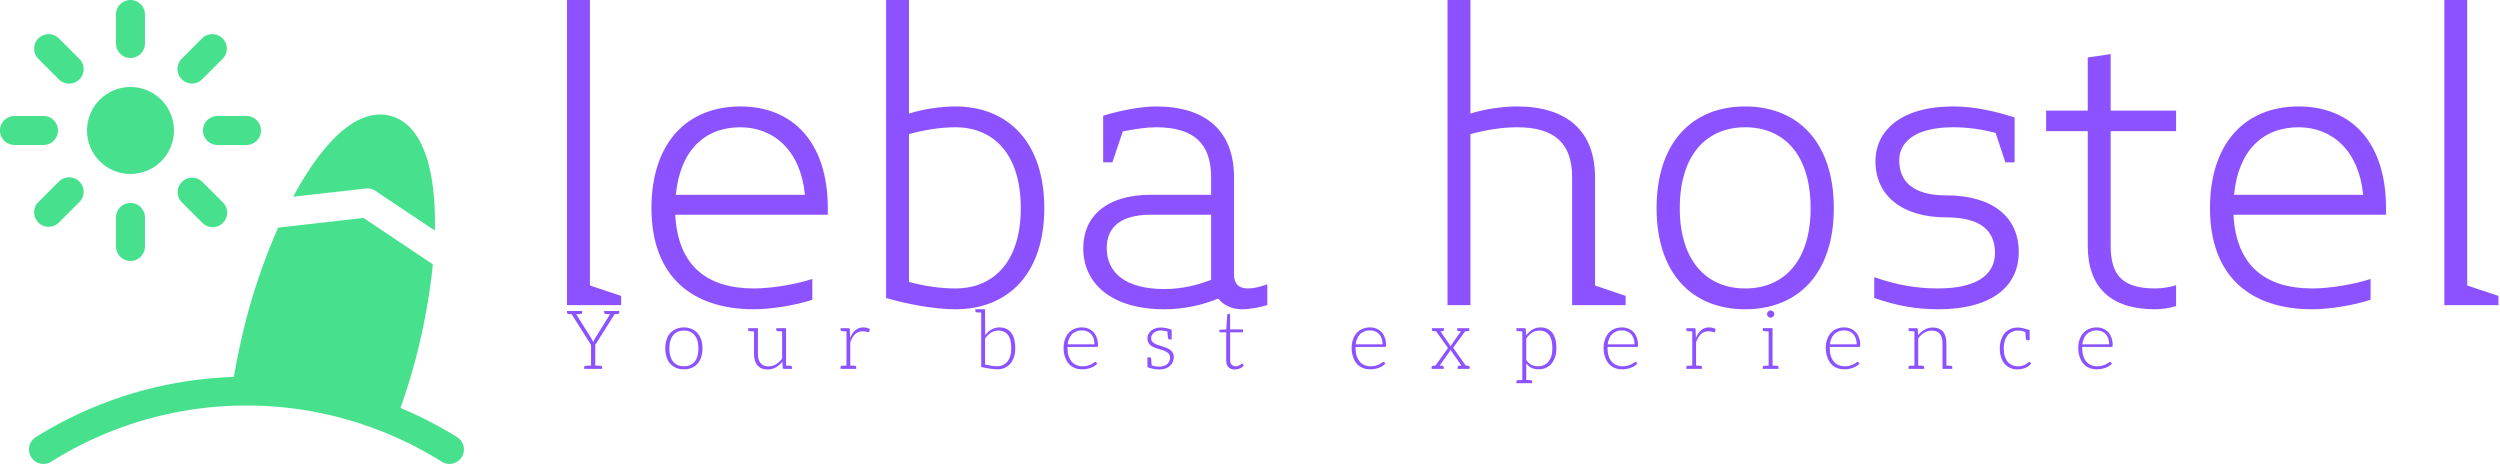<svg data-v-423bf9ae="" xmlns="http://www.w3.org/2000/svg" viewBox="0 0 485 90" class="iconLeftSlogan"><!----><!----><!----><g data-v-423bf9ae="" id="11d3c118-97bf-4a2b-8e48-dd5eea1eb9ce" fill="#8C52FF" transform="matrix(5.769,0,0,5.769,102.5,-9.5367431640625e-7)"><path d="M3.12 10.26L3.12 9.95L2.07 9.60L2.07 0L1.30 0L1.30 10.26ZM10.07 7C10.07 4.79 8.90 3.58 7.13 3.58C5.35 3.58 4.14 4.79 4.14 7C4.14 9.28 5.49 10.40 7.59 10.40C8.18 10.40 9.02 10.26 9.55 10.08L9.55 9.38C9.02 9.56 8.18 9.70 7.59 9.70C6.03 9.70 5.03 8.96 4.94 7.22L10.07 7.22C10.07 7.15 10.07 7.07 10.07 7ZM9.30 6.55L4.96 6.55C5.10 5.07 5.92 4.28 7.13 4.28C8.26 4.28 9.16 5.07 9.30 6.55ZM17.35 7C17.35 4.79 16.14 3.58 14.36 3.58C13.87 3.58 13.26 3.67 12.80 3.82L12.80 0L12.03 0L12.03 10.02C12.70 10.22 13.65 10.40 14.36 10.40C16.14 10.40 17.35 9.20 17.35 7ZM16.56 7C16.56 8.76 15.68 9.70 14.36 9.70C13.85 9.70 13.31 9.62 12.80 9.48L12.80 4.51C13.31 4.37 13.85 4.28 14.36 4.28C15.68 4.28 16.56 5.22 16.56 7ZM24.85 10.26L24.85 9.56C24.65 9.63 24.43 9.70 24.19 9.70C23.87 9.70 23.73 9.52 23.73 9.23L23.73 5.96C23.73 4.41 22.79 3.58 21.11 3.58C20.61 3.58 19.92 3.71 19.33 3.89L19.33 5.46L19.64 5.46L19.99 4.42C20.38 4.34 20.79 4.28 21.11 4.28C22.37 4.28 22.96 4.82 22.96 5.96L22.96 6.55L20.94 6.55C19.39 6.55 18.66 7.32 18.66 8.34C18.66 9.53 19.60 10.40 21.39 10.40C22.04 10.40 22.67 10.26 23.20 10.04C23.38 10.28 23.70 10.40 23.98 10.40C24.30 10.40 24.61 10.33 24.85 10.26ZM22.96 9.41C22.50 9.59 21.97 9.72 21.39 9.72C20.09 9.72 19.45 9.18 19.45 8.34C19.45 7.67 19.88 7.22 20.94 7.22L22.96 7.22ZM36.90 10.26L36.90 9.95L35.87 9.60L35.87 5.96C35.87 4.41 34.93 3.58 33.25 3.58C32.76 3.58 32.14 3.67 31.68 3.82L31.68 0L30.91 0L30.91 10.26L31.68 10.26L31.68 4.51C32.20 4.37 32.73 4.28 33.25 4.28C34.51 4.28 35.10 4.82 35.10 5.96L35.10 10.26ZM43.90 7C43.90 4.79 42.70 3.58 40.92 3.58C39.14 3.58 37.94 4.79 37.94 7C37.94 9.20 39.14 10.40 40.92 10.40C42.70 10.40 43.90 9.20 43.90 7ZM43.12 7C43.12 8.76 42.24 9.70 40.92 9.70C39.61 9.70 38.72 8.76 38.72 7C38.72 5.22 39.61 4.28 40.92 4.28C42.24 4.28 43.12 5.22 43.12 7ZM50.12 8.48C50.12 7.28 49.22 6.57 47.68 6.57C46.56 6.57 46.10 6.10 46.10 5.39C46.10 4.86 46.52 4.28 47.92 4.28C48.41 4.28 48.89 4.35 49.34 4.47L49.67 5.46L49.98 5.46L49.98 3.95C49.36 3.75 48.65 3.58 47.92 3.58C46.05 3.58 45.30 4.48 45.30 5.42C45.30 6.58 46.20 7.31 47.68 7.31C48.86 7.31 49.32 7.77 49.32 8.51C49.32 9.11 48.89 9.70 47.40 9.70C46.68 9.70 46.00 9.58 45.26 9.32L45.26 10.02C46.00 10.28 46.68 10.40 47.40 10.40C49.36 10.40 50.12 9.52 50.12 8.48ZM55.41 10.29L55.41 9.59C55.22 9.66 54.91 9.70 54.71 9.70C53.59 9.70 53.21 9.24 53.21 8.26L53.21 4.41L55.41 4.41L55.41 3.72L53.21 3.72L53.21 1.82L52.44 1.93L52.44 3.72L51.04 3.72L51.04 4.41L52.44 4.41L52.44 8.26C52.44 9.63 53.17 10.40 54.71 10.40C54.91 10.40 55.22 10.36 55.41 10.29ZM62.47 7C62.47 4.79 61.31 3.58 59.53 3.58C57.75 3.58 56.55 4.79 56.55 7C56.55 9.28 57.89 10.40 59.99 10.40C60.58 10.40 61.42 10.26 61.95 10.08L61.95 9.38C61.42 9.56 60.58 9.70 59.99 9.70C58.44 9.70 57.43 8.96 57.34 7.22L62.47 7.22C62.47 7.15 62.47 7.07 62.47 7ZM61.70 6.55L57.36 6.55C57.50 5.07 58.32 4.28 59.53 4.28C60.66 4.28 61.56 5.07 61.70 6.55ZM66.25 10.26L66.25 9.95L65.20 9.60L65.20 0L64.43 0L64.43 10.26Z"></path></g><!----><g data-v-423bf9ae="" id="519248bc-a213-4a4c-ab1d-a5bee2d3cd95" transform="matrix(5.625,0,0,5.625,9.5367431640625e-7,9.5367431640625e-7)" stroke="none" fill="#47E18E"><circle cx="4.5" cy="4.5" r="1.5"></circle><path d="M2 4.5a.5.5 0 00-.5-.5h-1a.5.5 0 000 1h1a.5.5 0 00.5-.5zM7 4.5a.5.5 0 00.5.5h1a.5.5 0 000-1h-1a.5.5 0 00-.5.5zM4 7.5v1a.5.5 0 001 0v-1a.5.5 0 00-1 0zM4.5 2a.5.5 0 00.5-.5v-1a.5.5 0 00-1 0v1a.5.5 0 00.5.5zM2.025 6.268l-.707.707a.5.5 0 00.707.707l.708-.708a.5.5 0 10-.708-.706zM6.621 2.879a.502.502 0 00.354-.146l.708-.708a.5.5 0 00-.707-.707l-.708.707a.5.5 0 00.353.854zM6.975 7.682a.5.5 0 10.707-.707l-.707-.707a.5.5 0 00-.707.707l.707.707zM2.025 2.732a.5.5 0 10.707-.707l-.707-.707a.5.5 0 00-.707.707l.707.707zM12.953 6.586l2.046 1.367c.044-2.052-.395-3.651-1.527-3.956-.393-.106-.809-.035-1.239.212-.717.413-1.454 1.332-2.122 2.576l2.498-.283a.507.507 0 01.344.084zM15.764 15.075a13.935 13.935 0 00-1.953-1.006c.174-.492.339-1.003.493-1.571.303-1.135.518-2.296.624-3.383l-2.391-1.598-2.944.334a21.231 21.231 0 00-1.087 3.102A25.75 25.75 0 008.064 13a13.741 13.741 0 00-6.828 2.075.5.5 0 00.528.85 12.667 12.667 0 0113.472 0 .5.5 0 00.528-.85z"></path></g><!----><g data-v-423bf9ae="" id="6dca4927-8659-4d3c-8dc9-e3a58cb95ec8" fill="#8C52FF" transform="matrix(1.134,0,0,1.134,109.615,55.885)"><path d="M8.83 3.92L8.76 3.92L8.20 3.92L8.09 3.92L6.69 3.92L6.69 4.19C6.69 4.34 6.79 4.42 6.97 4.44L7.08 4.44C7.14 4.44 7.21 4.45 7.32 4.45C7.43 4.45 7.56 4.47 7.70 4.47L5.11 8.64C5.04 8.75 4.98 8.85 4.94 8.95C4.90 9.04 4.86 9.16 4.82 9.25C4.77 9.16 4.73 9.04 4.69 8.95C4.65 8.85 4.59 8.75 4.52 8.64L1.92 4.47C2.06 4.47 2.18 4.45 2.30 4.45C2.41 4.45 2.49 4.44 2.55 4.44L2.65 4.44C2.83 4.42 2.93 4.34 2.93 4.19L2.93 3.92L1.53 3.92L1.41 3.92L0.85 3.92L0.78 3.92L0.34 3.92L0.34 4.19C0.34 4.34 0.43 4.42 0.62 4.44C0.85 4.45 1.04 4.47 1.13 4.47L4.45 9.73L4.45 13.26C4.28 13.26 4.13 13.27 3.99 13.27C3.85 13.27 3.75 13.29 3.68 13.29L3.56 13.29C3.37 13.30 3.28 13.38 3.28 13.54L3.28 13.82L4.45 13.82L5.17 13.82L6.34 13.82L6.34 13.54C6.34 13.38 6.26 13.30 6.08 13.29L5.94 13.29C5.87 13.29 5.77 13.27 5.63 13.27C5.49 13.27 5.33 13.26 5.17 13.26L5.17 9.73L8.48 4.47C8.60 4.47 8.76 4.45 9.00 4.44C9.18 4.42 9.28 4.34 9.28 4.19L9.28 3.92ZM20.34 6.73C19.84 6.73 19.39 6.83 19.00 7.00C18.61 7.17 18.27 7.41 17.99 7.71C17.71 8.02 17.51 8.40 17.37 8.85C17.23 9.30 17.15 9.79 17.15 10.33C17.15 10.88 17.23 11.37 17.37 11.80C17.51 12.24 17.71 12.63 17.99 12.94C18.27 13.24 18.61 13.48 19.00 13.65C19.39 13.82 19.84 13.90 20.34 13.90C20.85 13.90 21.28 13.82 21.67 13.65C22.06 13.48 22.40 13.24 22.67 12.94C22.93 12.63 23.16 12.24 23.30 11.80C23.44 11.37 23.51 10.88 23.51 10.33C23.51 9.79 23.44 9.30 23.30 8.85C23.16 8.40 22.93 8.02 22.67 7.71C22.40 7.41 22.06 7.17 21.67 7.00C21.28 6.83 20.85 6.73 20.34 6.73ZM20.34 13.38C19.92 13.38 19.56 13.31 19.25 13.17C18.94 13.03 18.68 12.82 18.47 12.56C18.26 12.29 18.12 11.97 18.00 11.59C17.89 11.21 17.85 10.79 17.85 10.33C17.85 9.87 17.89 9.45 18.00 9.07C18.12 8.69 18.26 8.37 18.47 8.11C18.68 7.84 18.94 7.62 19.25 7.48C19.56 7.34 19.92 7.27 20.34 7.27C20.76 7.27 21.11 7.34 21.42 7.48C21.73 7.62 21.99 7.84 22.20 8.11C22.41 8.37 22.57 8.69 22.67 9.07C22.76 9.45 22.82 9.87 22.82 10.33C22.82 10.79 22.76 11.21 22.67 11.59C22.57 11.97 22.41 12.29 22.20 12.56C21.99 12.82 21.73 13.03 21.42 13.17C21.11 13.31 20.76 13.38 20.34 13.38ZM38.54 13.29L38.47 13.29L38.36 13.29C38.32 13.29 38.25 13.27 38.15 13.27C38.05 13.27 37.94 13.26 37.81 13.26L37.81 6.85L37.14 6.86L36.13 6.86L36.13 7.13C36.13 7.28 36.23 7.36 36.41 7.38L36.48 7.38C36.51 7.38 36.55 7.39 36.60 7.39L36.81 7.39C36.90 7.39 37.02 7.41 37.14 7.41L37.14 12.08C36.83 12.49 36.47 12.81 36.08 13.05C35.69 13.27 35.27 13.40 34.82 13.40C34.20 13.40 33.74 13.20 33.45 12.84C33.15 12.46 33.00 11.96 33.00 11.30L33.00 6.85L32.33 6.86L31.32 6.86L31.32 7.13C31.32 7.28 31.42 7.36 31.60 7.38L31.67 7.38C31.70 7.38 31.74 7.39 31.78 7.39L31.99 7.39C32.09 7.39 32.20 7.41 32.33 7.41L32.33 11.30C32.33 11.70 32.38 12.07 32.48 12.39C32.58 12.71 32.72 12.99 32.91 13.22C33.11 13.44 33.33 13.62 33.63 13.75C33.92 13.87 34.26 13.93 34.65 13.93C35.17 13.93 35.64 13.80 36.06 13.57C36.48 13.33 36.86 13.01 37.18 12.60L37.24 13.64C37.24 13.76 37.32 13.82 37.45 13.82L37.81 13.82L38.82 13.82L38.82 13.54C38.82 13.38 38.72 13.30 38.54 13.29ZM51.63 6.80C51.45 6.76 51.27 6.73 51.06 6.73C50.51 6.73 50.05 6.89 49.67 7.21C49.29 7.53 49 7.98 48.78 8.54L48.72 7.07C48.72 6.99 48.69 6.93 48.66 6.90C48.64 6.87 48.58 6.86 48.50 6.86L48.15 6.86L48.15 6.86L47.14 6.86L47.14 7.13C47.14 7.31 47.24 7.36 47.40 7.38C47.49 7.38 47.57 7.38 48.15 7.41L48.15 13.26C47.57 13.29 47.49 13.29 47.40 13.29C47.24 13.30 47.14 13.36 47.14 13.54L47.14 13.82L48.15 13.82L48.80 13.82L48.80 13.82L49.81 13.82L49.81 13.54C49.81 13.36 49.71 13.30 49.55 13.29C49.46 13.29 49.38 13.29 48.80 13.26L48.80 9.30C49.01 8.68 49.29 8.20 49.63 7.88C49.97 7.56 50.40 7.39 50.93 7.39C51.07 7.39 51.20 7.41 51.31 7.42C51.42 7.43 51.53 7.45 51.60 7.48C51.69 7.50 51.73 7.53 51.79 7.55C51.84 7.56 51.88 7.57 51.91 7.57C52.00 7.57 52.04 7.53 52.05 7.46L52.14 7.00C51.98 6.92 51.81 6.85 51.63 6.80ZM76.31 7.63C75.84 7.04 75.17 6.73 74.31 6.73C73.81 6.73 73.35 6.86 72.94 7.10C72.53 7.34 72.18 7.66 71.88 8.06L71.86 3.63L71.20 3.63L70.20 3.63L70.20 3.91C70.20 4.06 70.28 4.14 70.46 4.16L70.55 4.16C70.57 4.16 70.60 4.17 70.64 4.17L70.85 4.17C70.95 4.17 71.08 4.19 71.20 4.19L71.20 13.16L71.20 13.51C72.44 13.78 73.36 13.90 73.99 13.90C74.48 13.90 74.91 13.80 75.29 13.62C75.67 13.44 75.98 13.19 76.24 12.87C76.51 12.54 76.69 12.15 76.83 11.72C76.97 11.28 77.03 10.79 77.03 10.29C77.03 9.10 76.79 8.22 76.31 7.63ZM76.19 11.55C76.08 11.93 75.92 12.26 75.71 12.53C75.50 12.81 75.25 13.01 74.94 13.16C74.63 13.31 74.27 13.38 73.86 13.38C73.50 13.38 72.83 13.29 71.86 13.09L71.86 8.62C72.16 8.20 72.49 7.87 72.87 7.63C73.25 7.39 73.65 7.27 74.12 7.27C74.83 7.27 75.39 7.52 75.77 8.01C76.15 8.50 76.34 9.25 76.34 10.29C76.34 10.75 76.30 11.17 76.19 11.55ZM88.44 6.73C87.95 6.73 87.50 6.83 87.11 7.00C86.72 7.17 86.39 7.41 86.13 7.71C85.86 8.02 85.65 8.39 85.51 8.81C85.37 9.23 85.29 9.69 85.29 10.19C85.29 10.78 85.37 11.31 85.53 11.77C85.68 12.24 85.89 12.61 86.17 12.94C86.45 13.26 86.79 13.50 87.18 13.66C87.57 13.83 88.00 13.90 88.48 13.90C88.75 13.90 89.01 13.89 89.26 13.83C89.52 13.78 89.77 13.71 89.99 13.62C90.22 13.54 90.43 13.44 90.61 13.31C90.79 13.19 90.94 13.06 91.06 12.92L90.87 12.70C90.85 12.66 90.79 12.63 90.73 12.63C90.69 12.63 90.61 12.66 90.51 12.74C90.41 12.82 90.27 12.91 90.09 13.01C89.92 13.10 89.70 13.17 89.45 13.26C89.19 13.34 88.89 13.38 88.54 13.38C88.14 13.38 87.79 13.31 87.47 13.17C87.15 13.03 86.88 12.84 86.66 12.57C86.44 12.31 86.27 11.97 86.14 11.58C86.02 11.19 85.96 10.71 85.96 10.19L85.96 10.07L90.99 10.07C91.06 10.07 91.10 10.05 91.13 10.01C91.15 9.97 91.18 9.90 91.18 9.80C91.18 9.31 91.11 8.88 90.97 8.50C90.83 8.12 90.65 7.78 90.40 7.53C90.16 7.28 89.87 7.08 89.53 6.94C89.19 6.80 88.83 6.73 88.44 6.73ZM88.45 7.24C88.77 7.24 89.05 7.29 89.32 7.41C89.59 7.52 89.81 7.67 89.99 7.88C90.17 8.09 90.33 8.33 90.43 8.62C90.52 8.92 90.58 9.25 90.58 9.63L85.99 9.63C86.03 9.27 86.11 8.93 86.24 8.64C86.37 8.34 86.53 8.09 86.74 7.88C86.95 7.67 87.21 7.52 87.49 7.41C87.77 7.29 88.09 7.24 88.45 7.24ZM103.96 11.06C103.85 10.86 103.71 10.71 103.53 10.57C103.35 10.43 103.14 10.32 102.91 10.23C102.69 10.15 102.44 10.05 102.20 9.98C101.96 9.91 101.72 9.83 101.49 9.76C101.26 9.69 101.05 9.59 100.87 9.49C100.69 9.39 100.55 9.27 100.44 9.13C100.32 8.99 100.27 8.81 100.27 8.58C100.27 8.40 100.30 8.23 100.38 8.08C100.46 7.92 100.58 7.77 100.73 7.64C100.87 7.52 101.05 7.43 101.26 7.36C101.47 7.29 101.70 7.25 101.95 7.25C102.31 7.25 102.68 7.31 103.05 7.43C103.07 7.60 103.08 7.77 103.10 7.92C103.11 8.08 103.11 8.19 103.12 8.27C103.14 8.36 103.14 8.43 103.14 8.44C103.15 8.67 103.25 8.78 103.45 8.78L103.78 8.78L103.78 7.11C103.05 6.86 102.44 6.75 101.93 6.75C101.58 6.75 101.26 6.80 100.98 6.90C100.70 7.00 100.45 7.14 100.25 7.31C100.06 7.48 99.90 7.69 99.79 7.91C99.68 8.13 99.64 8.37 99.64 8.62C99.64 8.92 99.69 9.16 99.81 9.35C99.92 9.55 100.06 9.70 100.24 9.84C100.42 9.98 100.62 10.09 100.86 10.18C101.08 10.26 101.32 10.35 101.57 10.42C101.81 10.49 102.05 10.57 102.28 10.64C102.51 10.71 102.72 10.81 102.90 10.92C103.08 11.03 103.24 11.16 103.35 11.31C103.46 11.47 103.52 11.65 103.52 11.89C103.52 12.10 103.47 12.29 103.40 12.49C103.32 12.68 103.21 12.84 103.05 12.98C102.90 13.12 102.72 13.23 102.49 13.31C102.27 13.40 102.02 13.44 101.72 13.44C101.19 13.44 100.74 13.37 100.37 13.22C100.35 13.03 100.34 12.87 100.32 12.71C100.31 12.56 100.31 12.43 100.30 12.35C100.28 12.26 100.28 12.19 100.28 12.18C100.27 11.96 100.17 11.84 99.97 11.84L99.64 11.84L99.64 13.54C100.31 13.79 101.00 13.93 101.70 13.93C102.09 13.93 102.42 13.87 102.73 13.76C103.04 13.65 103.29 13.50 103.50 13.30C103.71 13.10 103.87 12.89 103.98 12.63C104.09 12.36 104.15 12.08 104.15 11.77C104.15 11.49 104.08 11.26 103.96 11.06ZM114.60 13.93C114.90 13.93 115.18 13.86 115.46 13.75C115.72 13.64 115.95 13.48 116.13 13.29L115.95 12.98C115.91 12.94 115.88 12.92 115.84 12.92C115.81 12.92 115.75 12.94 115.70 12.99C115.64 13.05 115.57 13.09 115.49 13.15C115.40 13.20 115.29 13.26 115.16 13.31C115.04 13.37 114.91 13.38 114.74 13.38C114.60 13.38 114.46 13.36 114.35 13.31C114.24 13.27 114.14 13.20 114.06 13.12C113.97 13.03 113.90 12.92 113.85 12.78C113.79 12.64 113.78 12.49 113.78 12.29L113.78 7.57L115.98 7.57L115.98 7.07L113.78 7.07L113.78 4.41L113.46 4.41C113.40 4.41 113.37 4.44 113.34 4.47C113.32 4.49 113.29 4.54 113.29 4.58L113.12 7.07L111.93 7.15L111.93 7.41C111.93 7.46 111.94 7.49 111.97 7.52C112 7.55 112.06 7.57 112.11 7.57L113.11 7.57L113.11 12.33C113.11 12.88 113.23 13.27 113.50 13.54C113.76 13.80 114.13 13.93 114.60 13.93ZM137.72 6.73C137.23 6.73 136.78 6.83 136.39 7.00C136.00 7.17 135.67 7.41 135.41 7.71C135.14 8.02 134.93 8.39 134.79 8.81C134.65 9.23 134.57 9.69 134.57 10.19C134.57 10.78 134.65 11.31 134.81 11.77C134.96 12.24 135.17 12.61 135.45 12.94C135.73 13.26 136.07 13.50 136.46 13.66C136.85 13.83 137.28 13.90 137.76 13.90C138.03 13.90 138.29 13.89 138.54 13.83C138.80 13.78 139.05 13.71 139.27 13.62C139.50 13.54 139.71 13.44 139.89 13.31C140.07 13.19 140.22 13.06 140.34 12.92L140.15 12.70C140.13 12.66 140.07 12.63 140.01 12.63C139.97 12.63 139.89 12.66 139.79 12.74C139.69 12.82 139.55 12.91 139.37 13.01C139.20 13.10 138.98 13.17 138.73 13.26C138.47 13.34 138.17 13.38 137.82 13.38C137.42 13.38 137.07 13.31 136.75 13.17C136.43 13.03 136.16 12.84 135.94 12.57C135.72 12.31 135.55 11.97 135.42 11.58C135.30 11.19 135.24 10.71 135.24 10.19L135.24 10.07L140.27 10.07C140.34 10.07 140.38 10.05 140.41 10.01C140.43 9.97 140.46 9.90 140.46 9.80C140.46 9.31 140.39 8.88 140.25 8.50C140.11 8.12 139.93 7.78 139.68 7.53C139.44 7.28 139.15 7.08 138.81 6.94C138.47 6.80 138.11 6.73 137.72 6.73ZM137.73 7.24C138.05 7.24 138.33 7.29 138.60 7.41C138.87 7.52 139.09 7.67 139.27 7.88C139.45 8.09 139.61 8.33 139.71 8.62C139.80 8.92 139.86 9.25 139.86 9.63L135.27 9.63C135.31 9.27 135.39 8.93 135.52 8.64C135.65 8.34 135.81 8.09 136.02 7.88C136.23 7.67 136.49 7.52 136.77 7.41C137.05 7.29 137.37 7.24 137.73 7.24ZM154.49 13.29C154.48 13.29 154.35 13.29 154.10 13.27L151.94 10.22L153.99 7.39C154.27 7.38 154.42 7.38 154.42 7.38C154.60 7.36 154.70 7.28 154.70 7.13L154.70 6.86L154.38 6.86L153.76 6.86L153.69 6.86L152.63 6.86L152.63 7.13C152.63 7.28 152.73 7.36 152.91 7.38C152.92 7.38 153.05 7.38 153.27 7.39L151.65 9.70C151.59 9.79 151.54 9.87 151.52 9.95L149.76 7.39C149.95 7.38 150.07 7.38 150.09 7.38C150.28 7.36 150.37 7.28 150.37 7.13L150.37 6.86L149.31 6.86L149.27 6.86L149.25 6.86L148.62 6.86L148.30 6.86L148.30 7.13C148.30 7.28 148.40 7.36 148.58 7.38C148.58 7.38 148.74 7.38 149.02 7.39L151.05 10.25L148.90 13.27C148.65 13.29 148.54 13.29 148.53 13.29C148.34 13.30 148.25 13.38 148.25 13.54L148.25 13.82L148.89 13.82L149.25 13.82L150.32 13.82L150.32 13.54C150.32 13.38 150.22 13.30 150.04 13.29C150.02 13.29 149.88 13.29 149.62 13.27L151.38 10.79C151.42 10.72 151.45 10.67 151.48 10.57L153.36 13.27C153.12 13.29 152.98 13.29 152.96 13.29C152.78 13.30 152.70 13.38 152.70 13.54L152.70 13.82L153.75 13.82L154.13 13.82L154.76 13.82L154.76 13.54C154.76 13.38 154.67 13.30 154.49 13.29ZM168.88 7.63C168.41 7.04 167.73 6.73 166.88 6.73C166.36 6.73 165.91 6.86 165.49 7.11C165.09 7.36 164.72 7.69 164.42 8.11L164.35 7.03C164.35 6.96 164.33 6.92 164.29 6.89C164.25 6.86 164.19 6.86 164.14 6.86L163.77 6.86L162.76 6.86L162.76 7.13C162.76 7.28 162.86 7.36 163.04 7.38L163.11 7.38C163.14 7.38 163.18 7.39 163.23 7.39L163.44 7.39C163.53 7.39 163.65 7.41 163.77 7.41L163.77 15.72C163.62 15.72 163.48 15.75 163.37 15.75L163.13 15.75L163.04 15.75C162.86 15.76 162.76 15.85 162.76 16.00L162.76 16.28L163.77 16.28L164.44 16.28L165.45 16.28L165.45 16.00C165.45 15.85 165.35 15.76 165.17 15.75L165.10 15.75L164.99 15.75C164.95 15.75 164.88 15.74 164.78 15.74C164.68 15.74 164.57 15.72 164.44 15.72L164.44 12.88C164.70 13.22 164.99 13.48 165.34 13.65C165.69 13.82 166.10 13.90 166.57 13.90C167.06 13.90 167.48 13.80 167.86 13.62C168.24 13.44 168.56 13.19 168.81 12.87C169.06 12.54 169.27 12.15 169.40 11.72C169.54 11.28 169.60 10.79 169.60 10.29C169.60 9.10 169.36 8.22 168.88 7.63ZM168.76 11.55C168.66 11.93 168.49 12.25 168.28 12.53C168.07 12.81 167.82 13.01 167.51 13.16C167.20 13.31 166.84 13.38 166.43 13.38C166.01 13.38 165.65 13.30 165.33 13.13C165.00 12.96 164.71 12.70 164.44 12.29L164.44 8.64C164.74 8.20 165.06 7.87 165.44 7.63C165.82 7.39 166.24 7.28 166.70 7.28C167.41 7.28 167.96 7.52 168.34 8.01C168.71 8.50 168.91 9.25 168.91 10.29C168.91 10.75 168.87 11.17 168.76 11.55ZM180.82 6.73C180.33 6.73 179.89 6.83 179.49 7.00C179.10 7.17 178.78 7.41 178.51 7.71C178.25 8.02 178.04 8.39 177.90 8.81C177.76 9.23 177.67 9.69 177.67 10.19C177.67 10.78 177.76 11.31 177.91 11.77C178.07 12.24 178.28 12.61 178.56 12.94C178.84 13.26 179.17 13.50 179.56 13.66C179.96 13.83 180.39 13.90 180.87 13.90C181.13 13.90 181.40 13.89 181.65 13.83C181.90 13.78 182.15 13.71 182.38 13.62C182.60 13.54 182.81 13.44 182.99 13.31C183.18 13.19 183.33 13.06 183.44 12.92L183.26 12.70C183.23 12.66 183.18 12.63 183.12 12.63C183.08 12.63 182.99 12.66 182.90 12.74C182.80 12.82 182.66 12.91 182.48 13.01C182.31 13.10 182.08 13.17 181.83 13.26C181.58 13.34 181.27 13.38 180.92 13.38C180.53 13.38 180.18 13.31 179.86 13.17C179.54 13.03 179.27 12.84 179.05 12.57C178.82 12.31 178.65 11.97 178.53 11.58C178.40 11.19 178.35 10.71 178.35 10.19L178.35 10.07L183.37 10.07C183.44 10.07 183.48 10.05 183.51 10.01C183.54 9.97 183.57 9.90 183.57 9.80C183.57 9.31 183.50 8.88 183.36 8.50C183.22 8.12 183.04 7.78 182.78 7.53C182.55 7.28 182.25 7.08 181.92 6.94C181.58 6.80 181.22 6.73 180.82 6.73ZM180.84 7.24C181.16 7.24 181.44 7.29 181.71 7.41C181.97 7.52 182.20 7.67 182.38 7.88C182.56 8.09 182.71 8.33 182.81 8.62C182.91 8.92 182.97 9.25 182.97 9.63L178.37 9.63C178.42 9.27 178.50 8.93 178.63 8.64C178.75 8.34 178.92 8.09 179.13 7.88C179.34 7.67 179.59 7.52 179.87 7.41C180.15 7.29 180.47 7.24 180.84 7.24ZM196.32 6.80C196.14 6.76 195.96 6.73 195.75 6.73C195.20 6.73 194.74 6.89 194.36 7.21C193.98 7.53 193.69 7.98 193.47 8.54L193.41 7.07C193.41 6.99 193.38 6.93 193.35 6.90C193.33 6.87 193.27 6.86 193.19 6.86L192.84 6.86L192.84 6.86L191.83 6.86L191.83 7.13C191.83 7.31 191.93 7.36 192.09 7.38C192.18 7.38 192.26 7.38 192.84 7.41L192.84 13.26C192.26 13.29 192.18 13.29 192.09 13.29C191.93 13.30 191.83 13.36 191.83 13.54L191.83 13.82L192.84 13.82L193.49 13.82L193.49 13.82L194.50 13.82L194.50 13.54C194.50 13.36 194.40 13.30 194.24 13.29C194.15 13.29 194.07 13.29 193.49 13.26L193.49 9.30C193.70 8.68 193.98 8.20 194.32 7.88C194.66 7.56 195.09 7.39 195.62 7.39C195.76 7.39 195.89 7.41 196 7.42C196.11 7.43 196.22 7.45 196.29 7.48C196.38 7.50 196.42 7.53 196.48 7.55C196.53 7.56 196.57 7.57 196.60 7.57C196.69 7.57 196.73 7.53 196.74 7.46L196.83 7.00C196.67 6.92 196.50 6.85 196.32 6.80ZM205.81 4.89C205.87 4.94 205.94 4.98 206.01 5.01C206.08 5.04 206.16 5.07 206.25 5.07C206.33 5.07 206.42 5.04 206.49 5.01C206.56 4.98 206.63 4.94 206.68 4.89C206.74 4.83 206.79 4.76 206.82 4.69C206.85 4.62 206.88 4.54 206.88 4.45C206.88 4.37 206.85 4.30 206.82 4.21C206.79 4.14 206.74 4.07 206.68 4.02C206.63 3.96 206.56 3.91 206.49 3.88C206.42 3.85 206.33 3.84 206.25 3.84C206.16 3.84 206.08 3.85 206.01 3.88C205.94 3.91 205.87 3.96 205.81 4.02C205.76 4.07 205.72 4.14 205.69 4.21C205.66 4.28 205.63 4.37 205.63 4.45C205.63 4.54 205.66 4.62 205.69 4.69C205.72 4.76 205.76 4.83 205.81 4.89ZM207.31 13.29L207.24 13.29L207.13 13.29C207.09 13.29 207.02 13.27 206.92 13.27C206.82 13.27 206.71 13.26 206.58 13.26L206.58 6.85L205.91 6.85L204.90 6.85L204.90 7.13C204.90 7.28 205.00 7.36 205.18 7.38L205.25 7.38C205.28 7.38 205.32 7.39 205.37 7.39L205.58 7.39C205.67 7.39 205.79 7.41 205.91 7.41L205.91 13.26C205.76 13.26 205.62 13.29 205.51 13.29L205.27 13.29L205.18 13.29C205.00 13.30 204.90 13.38 204.90 13.54L204.90 13.82L205.91 13.82L206.58 13.82L207.59 13.82L207.59 13.54C207.59 13.38 207.49 13.30 207.31 13.29ZM218.83 6.73C218.34 6.73 217.90 6.83 217.50 7.00C217.11 7.17 216.79 7.41 216.52 7.71C216.26 8.02 216.05 8.39 215.91 8.81C215.77 9.23 215.68 9.69 215.68 10.19C215.68 10.78 215.77 11.31 215.92 11.77C216.08 12.24 216.29 12.61 216.57 12.94C216.85 13.26 217.18 13.50 217.57 13.66C217.97 13.83 218.40 13.90 218.88 13.90C219.14 13.90 219.41 13.89 219.66 13.83C219.91 13.78 220.16 13.71 220.39 13.62C220.61 13.54 220.82 13.44 221.00 13.31C221.19 13.19 221.34 13.06 221.45 12.92L221.27 12.70C221.24 12.66 221.19 12.63 221.13 12.63C221.09 12.63 221.00 12.66 220.91 12.74C220.81 12.82 220.67 12.91 220.49 13.01C220.32 13.10 220.09 13.17 219.84 13.26C219.59 13.34 219.28 13.38 218.93 13.38C218.54 13.38 218.19 13.31 217.87 13.17C217.55 13.03 217.28 12.84 217.06 12.57C216.83 12.31 216.66 11.97 216.54 11.58C216.41 11.19 216.36 10.71 216.36 10.19L216.36 10.07L221.38 10.07C221.45 10.07 221.49 10.05 221.52 10.01C221.55 9.97 221.58 9.90 221.58 9.80C221.58 9.31 221.51 8.88 221.37 8.50C221.23 8.12 221.05 7.78 220.79 7.53C220.56 7.28 220.26 7.08 219.93 6.94C219.59 6.80 219.23 6.73 218.83 6.73ZM218.85 7.24C219.17 7.24 219.45 7.29 219.72 7.41C219.98 7.52 220.21 7.67 220.39 7.88C220.57 8.09 220.72 8.33 220.82 8.62C220.92 8.92 220.98 9.25 220.98 9.63L216.38 9.63C216.43 9.27 216.51 8.93 216.64 8.64C216.76 8.34 216.93 8.09 217.14 7.88C217.35 7.67 217.60 7.52 217.88 7.41C218.16 7.29 218.48 7.24 218.85 7.24ZM237.05 13.29L236.98 13.29L236.87 13.29C236.82 13.29 236.75 13.27 236.66 13.27C236.56 13.27 236.45 13.26 236.32 13.26L236.32 9.37C236.32 8.96 236.26 8.60 236.17 8.27C236.07 7.95 235.93 7.67 235.73 7.45C235.54 7.22 235.30 7.06 235.00 6.93C234.71 6.80 234.37 6.75 234.00 6.75C233.48 6.75 233.00 6.87 232.58 7.11C232.16 7.36 231.80 7.67 231.48 8.08L231.42 7.03C231.41 6.92 231.34 6.86 231.21 6.86L230.85 6.86L229.84 6.86L229.84 7.13C229.84 7.28 229.92 7.36 230.10 7.38L230.19 7.38C230.22 7.38 230.24 7.39 230.29 7.39L230.50 7.39C230.59 7.39 230.72 7.41 230.85 7.41L230.85 13.26C230.68 13.26 230.54 13.29 230.43 13.29L230.20 13.29L230.10 13.29C229.92 13.30 229.84 13.38 229.84 13.54L229.84 13.82L230.85 13.82L231.50 13.82L232.51 13.82L232.51 13.54C232.51 13.38 232.43 13.30 232.25 13.29L232.16 13.29L232.06 13.29C232.02 13.29 231.95 13.27 231.85 13.27C231.76 13.27 231.63 13.26 231.50 13.26L231.50 8.60C231.81 8.19 232.16 7.87 232.55 7.63C232.95 7.39 233.37 7.28 233.83 7.28C234.44 7.28 234.91 7.46 235.20 7.83C235.49 8.20 235.65 8.71 235.65 9.37L235.65 13.82L236.32 13.82L237.33 13.82L237.33 13.54C237.33 13.38 237.23 13.30 237.05 13.29ZM250.64 12.70C250.61 12.66 250.56 12.63 250.50 12.63C250.45 12.63 250.39 12.66 250.31 12.74C250.22 12.82 250.10 12.91 249.96 13.01C249.82 13.10 249.62 13.17 249.40 13.26C249.17 13.34 248.88 13.38 248.54 13.38C248.18 13.38 247.84 13.31 247.55 13.17C247.25 13.03 247.00 12.85 246.79 12.59C246.58 12.33 246.41 12.01 246.30 11.63C246.19 11.26 246.13 10.82 246.13 10.33C246.13 9.86 246.19 9.44 246.30 9.06C246.41 8.68 246.58 8.36 246.79 8.09C247.00 7.83 247.27 7.62 247.58 7.48C247.88 7.34 248.23 7.27 248.64 7.27C248.99 7.27 249.38 7.35 249.83 7.50C249.84 7.69 249.84 7.87 249.86 8.04C249.87 8.20 249.89 8.33 249.90 8.43C249.91 8.53 249.91 8.58 249.91 8.60C249.93 8.82 250.03 8.93 250.22 8.93L250.56 8.93L250.56 7.18L250.19 7.07C249.96 7.00 249.66 6.92 249.34 6.85C249.02 6.78 248.77 6.75 248.60 6.75C248.09 6.75 247.66 6.82 247.27 7.00C246.88 7.18 246.54 7.42 246.27 7.74C246.01 8.06 245.81 8.44 245.67 8.88C245.53 9.31 245.45 9.80 245.45 10.33C245.45 10.89 245.52 11.40 245.67 11.84C245.81 12.29 246.02 12.66 246.29 12.96C246.55 13.27 246.88 13.51 247.24 13.66C247.60 13.83 248.00 13.92 248.44 13.92C248.71 13.92 248.96 13.89 249.20 13.83C249.44 13.78 249.66 13.72 249.87 13.64C250.08 13.55 250.25 13.44 250.42 13.31C250.59 13.19 250.71 13.06 250.82 12.92ZM262.02 6.73C261.53 6.73 261.09 6.83 260.69 7.00C260.30 7.17 259.98 7.41 259.71 7.71C259.45 8.02 259.24 8.39 259.10 8.81C258.96 9.23 258.87 9.69 258.87 10.19C258.87 10.78 258.96 11.31 259.11 11.77C259.27 12.24 259.48 12.61 259.76 12.94C260.04 13.26 260.37 13.50 260.76 13.66C261.16 13.83 261.59 13.90 262.07 13.90C262.33 13.90 262.60 13.89 262.85 13.83C263.10 13.78 263.35 13.71 263.58 13.62C263.80 13.54 264.01 13.44 264.19 13.31C264.38 13.19 264.53 13.06 264.64 12.92L264.46 12.70C264.43 12.66 264.38 12.63 264.32 12.63C264.28 12.63 264.19 12.66 264.10 12.74C264.00 12.82 263.86 12.91 263.68 13.01C263.51 13.10 263.28 13.17 263.03 13.26C262.78 13.34 262.47 13.38 262.12 13.38C261.73 13.38 261.38 13.31 261.06 13.17C260.74 13.03 260.47 12.84 260.25 12.57C260.02 12.31 259.85 11.97 259.73 11.58C259.60 11.19 259.55 10.71 259.55 10.19L259.55 10.07L264.57 10.07C264.64 10.07 264.68 10.05 264.71 10.01C264.74 9.97 264.77 9.90 264.77 9.80C264.77 9.31 264.70 8.88 264.56 8.50C264.42 8.12 264.24 7.78 263.98 7.53C263.75 7.28 263.45 7.08 263.12 6.94C262.78 6.80 262.42 6.73 262.02 6.73ZM262.04 7.24C262.36 7.24 262.64 7.29 262.91 7.41C263.17 7.52 263.40 7.67 263.58 7.88C263.76 8.09 263.91 8.33 264.01 8.62C264.11 8.92 264.17 9.25 264.17 9.63L259.57 9.63C259.62 9.27 259.70 8.93 259.83 8.64C259.95 8.34 260.12 8.09 260.33 7.88C260.54 7.67 260.79 7.52 261.07 7.41C261.35 7.29 261.67 7.24 262.04 7.24Z"></path></g></svg>